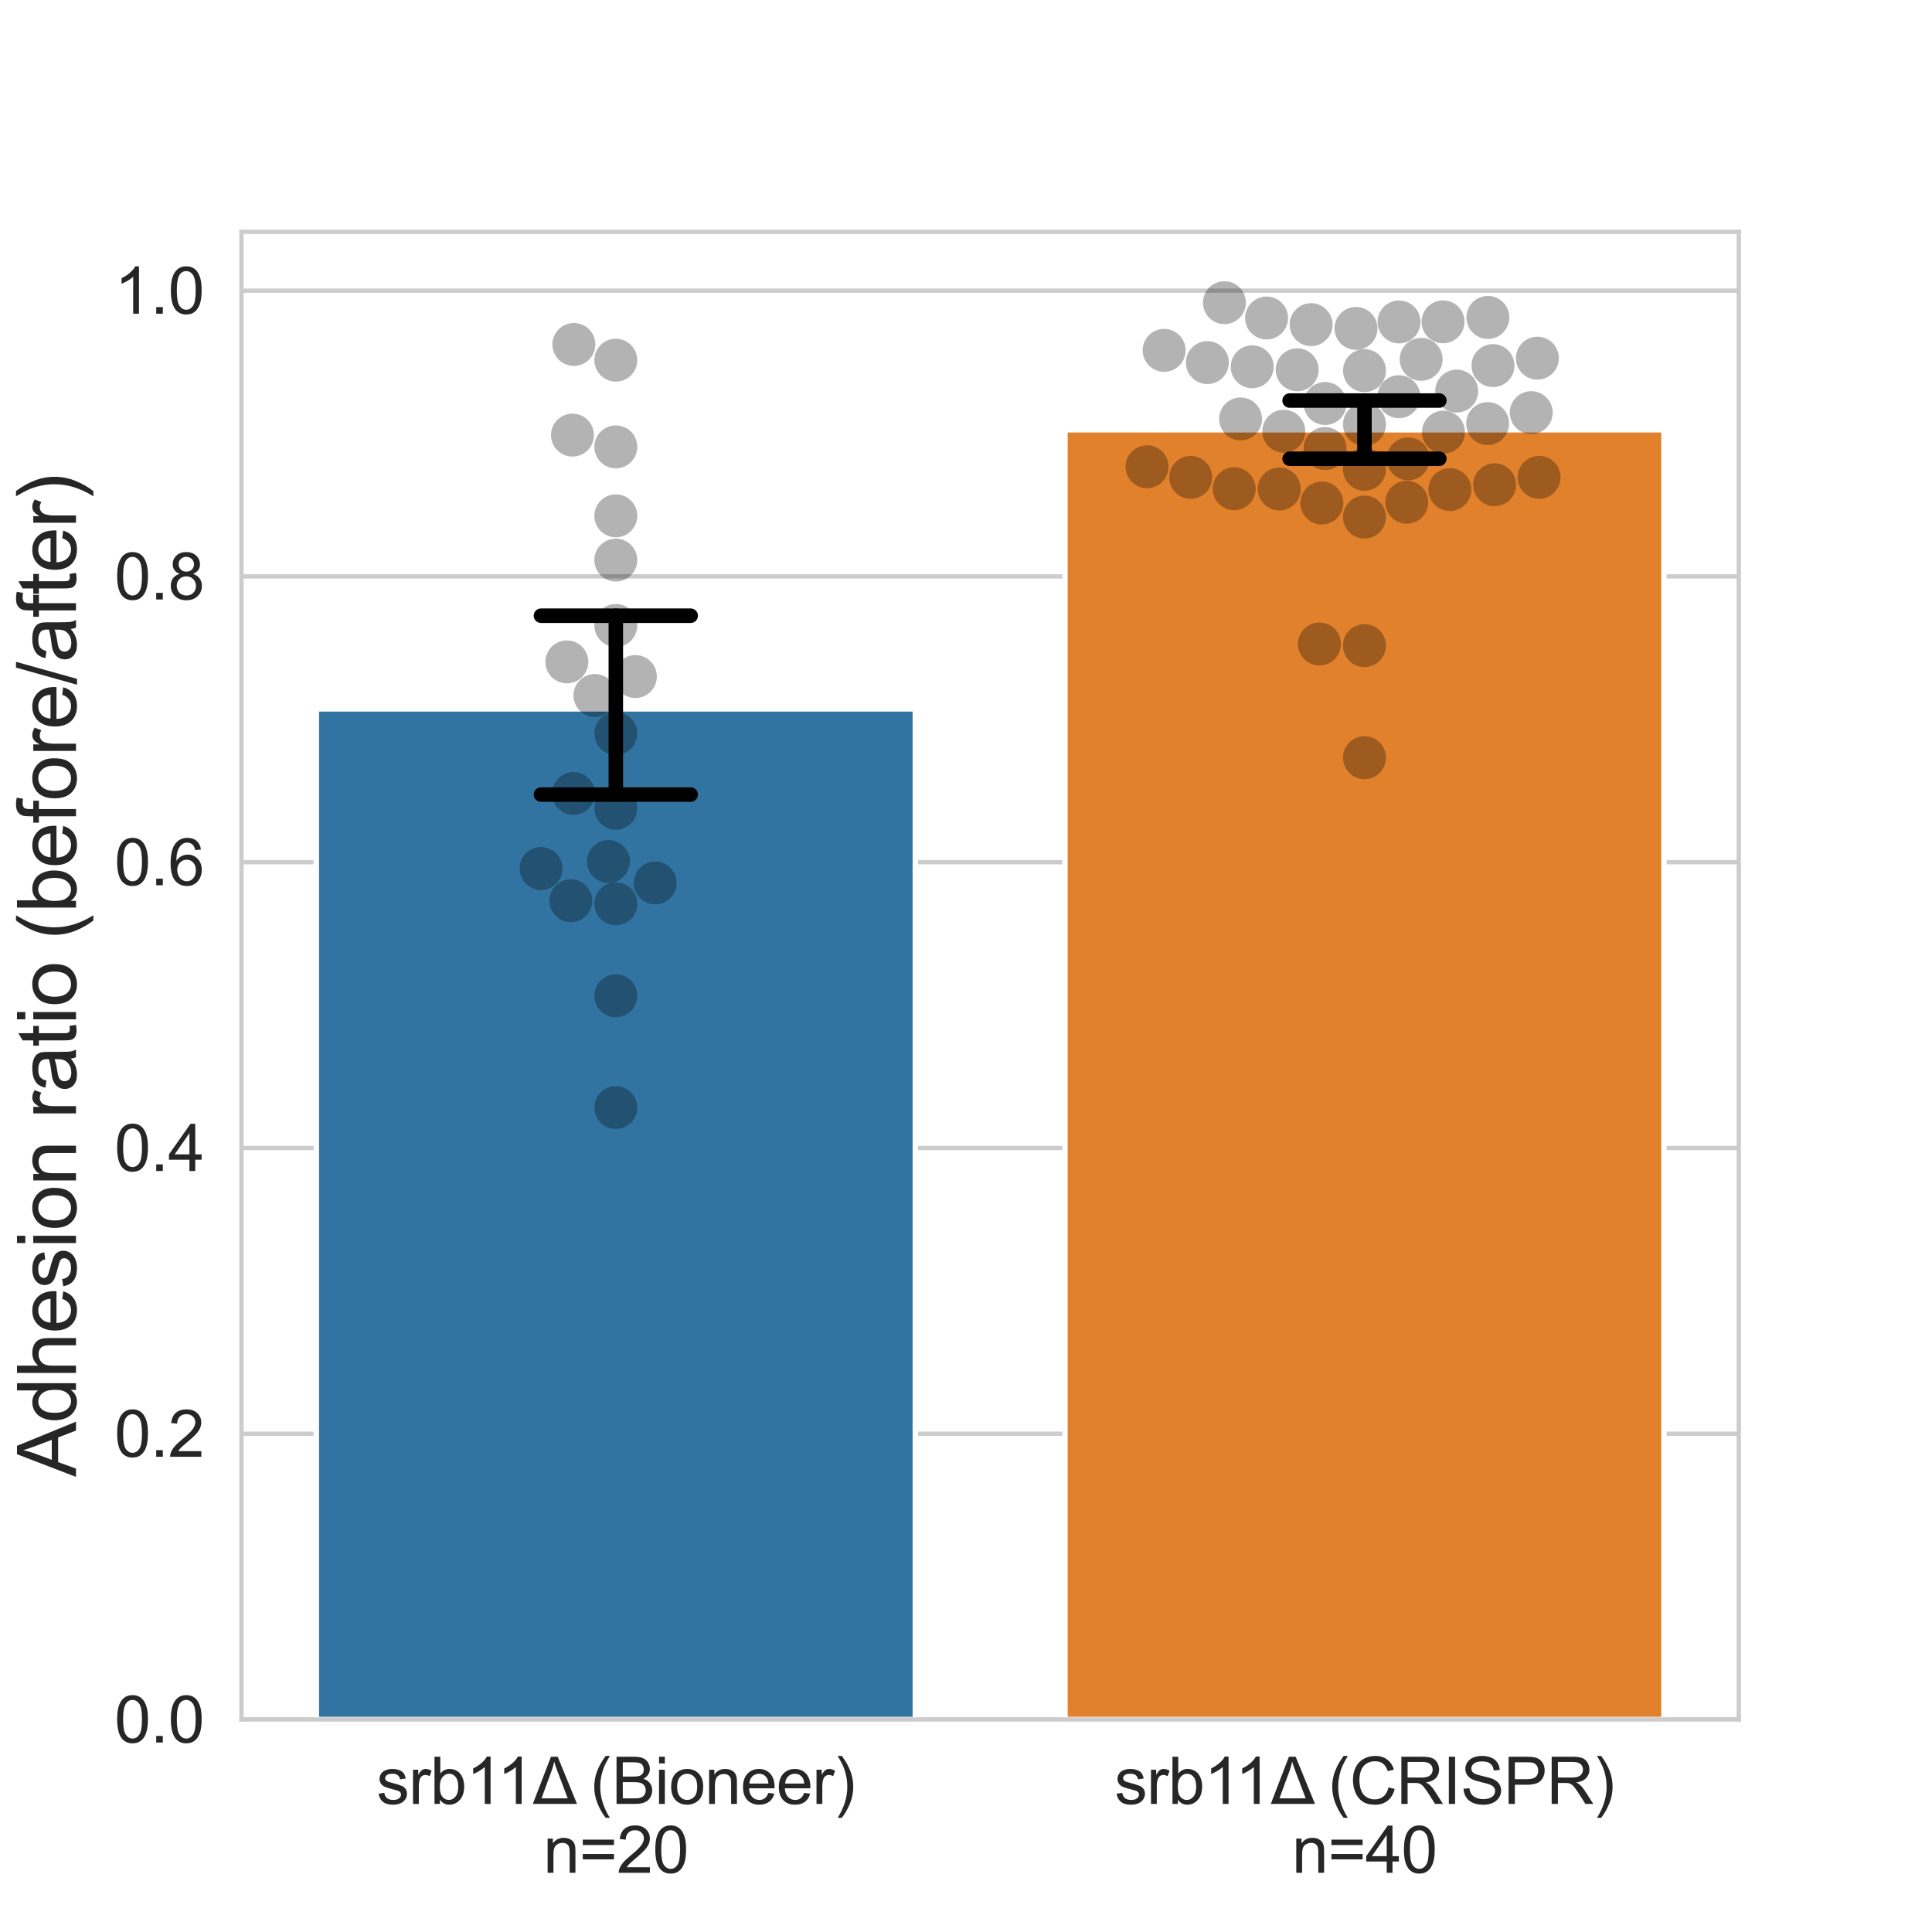 <?xml version="1.0" encoding="utf-8" standalone="no"?>
<!DOCTYPE svg PUBLIC "-//W3C//DTD SVG 1.1//EN"
  "http://www.w3.org/Graphics/SVG/1.1/DTD/svg11.dtd">
<svg height="360pt" version="1.1" viewBox="0 0 360 360" width="360pt" xmlns="http://www.w3.org/2000/svg" xmlns:xlink="http://www.w3.org/1999/xlink">
 <defs>
  <style type="text/css">*{stroke-linecap:butt;stroke-linejoin:round;}</style>
 </defs>
 <g id="figure_1">
  <g id="patch_1">
   <path d="M 0 360 
L 360 360 
L 360 0 
L 0 0 
z
" style="fill:#ffffff;"/>
  </g>
  <g id="axes_1">
   <g id="patch_2">
    <path d="M 45 320.4 
L 324 320.4 
L 324 43.2 
L 45 43.2 
z
" style="fill:#ffffff;"/>
   </g>
   <g id="matplotlib.axis_1">
    <g id="xtick_1">
     <g id="text_1">
      <!-- srb11Δ (Bioneer) -->
      <g style="fill:#262626;" transform="translate(70.165 336.136)scale(0.12 -0.12)">
       <defs>
        <path d="M 197 991 
L 753 1078 
Q 800 744 1014 566 
Q 1228 388 1613 388 
Q 2000 388 2187 545 
Q 2375 703 2375 916 
Q 2375 1106 2209 1216 
Q 2094 1291 1634 1406 
Q 1016 1563 777 1677 
Q 538 1791 414 1992 
Q 291 2194 291 2438 
Q 291 2659 392 2848 
Q 494 3038 669 3163 
Q 800 3259 1026 3326 
Q 1253 3394 1513 3394 
Q 1903 3394 2198 3281 
Q 2494 3169 2634 2976 
Q 2775 2784 2828 2463 
L 2278 2388 
Q 2241 2644 2061 2787 
Q 1881 2931 1553 2931 
Q 1166 2931 1000 2803 
Q 834 2675 834 2503 
Q 834 2394 903 2306 
Q 972 2216 1119 2156 
Q 1203 2125 1616 2013 
Q 2213 1853 2448 1751 
Q 2684 1650 2818 1456 
Q 2953 1263 2953 975 
Q 2953 694 2789 445 
Q 2625 197 2315 61 
Q 2006 -75 1616 -75 
Q 969 -75 630 194 
Q 291 463 197 991 
z
" id="ArialMT-73" transform="scale(0.016)"/>
        <path d="M 416 0 
L 416 3319 
L 922 3319 
L 922 2816 
Q 1116 3169 1280 3281 
Q 1444 3394 1641 3394 
Q 1925 3394 2219 3213 
L 2025 2691 
Q 1819 2813 1613 2813 
Q 1428 2813 1281 2702 
Q 1134 2591 1072 2394 
Q 978 2094 978 1738 
L 978 0 
L 416 0 
z
" id="ArialMT-72" transform="scale(0.016)"/>
        <path d="M 941 0 
L 419 0 
L 419 4581 
L 981 4581 
L 981 2947 
Q 1338 3394 1891 3394 
Q 2197 3394 2470 3270 
Q 2744 3147 2920 2923 
Q 3097 2700 3197 2384 
Q 3297 2069 3297 1709 
Q 3297 856 2875 390 
Q 2453 -75 1863 -75 
Q 1275 -75 941 416 
L 941 0 
z
M 934 1684 
Q 934 1088 1097 822 
Q 1363 388 1816 388 
Q 2184 388 2453 708 
Q 2722 1028 2722 1663 
Q 2722 2313 2464 2622 
Q 2206 2931 1841 2931 
Q 1472 2931 1203 2611 
Q 934 2291 934 1684 
z
" id="ArialMT-62" transform="scale(0.016)"/>
        <path d="M 2384 0 
L 1822 0 
L 1822 3584 
Q 1619 3391 1289 3197 
Q 959 3003 697 2906 
L 697 3450 
Q 1169 3672 1522 3987 
Q 1875 4303 2022 4600 
L 2384 4600 
L 2384 0 
z
" id="ArialMT-31" transform="scale(0.016)"/>
        <path d="M -6 0 
L 1753 4581 
L 2406 4581 
L 4281 0 
L -6 0 
z
M 834 541 
L 3381 541 
L 2391 3150 
Q 2169 3738 2066 4100 
Q 1981 3675 1819 3225 
L 834 541 
z
" id="ArialMT-394" transform="scale(0.016)"/>
        <path id="ArialMT-20" transform="scale(0.016)"/>
        <path d="M 1497 -1347 
Q 1031 -759 709 28 
Q 388 816 388 1659 
Q 388 2403 628 3084 
Q 909 3875 1497 4659 
L 1900 4659 
Q 1522 4009 1400 3731 
Q 1209 3300 1100 2831 
Q 966 2247 966 1656 
Q 966 153 1900 -1347 
L 1497 -1347 
z
" id="ArialMT-28" transform="scale(0.016)"/>
        <path d="M 469 0 
L 469 4581 
L 2188 4581 
Q 2713 4581 3030 4442 
Q 3347 4303 3526 4014 
Q 3706 3725 3706 3409 
Q 3706 3116 3547 2856 
Q 3388 2597 3066 2438 
Q 3481 2316 3704 2022 
Q 3928 1728 3928 1328 
Q 3928 1006 3792 729 
Q 3656 453 3456 303 
Q 3256 153 2954 76 
Q 2653 0 2216 0 
L 469 0 
z
M 1075 2656 
L 2066 2656 
Q 2469 2656 2644 2709 
Q 2875 2778 2992 2937 
Q 3109 3097 3109 3338 
Q 3109 3566 3000 3739 
Q 2891 3913 2687 3977 
Q 2484 4041 1991 4041 
L 1075 4041 
L 1075 2656 
z
M 1075 541 
L 2216 541 
Q 2509 541 2628 563 
Q 2838 600 2978 687 
Q 3119 775 3209 942 
Q 3300 1109 3300 1328 
Q 3300 1584 3169 1773 
Q 3038 1963 2805 2039 
Q 2572 2116 2134 2116 
L 1075 2116 
L 1075 541 
z
" id="ArialMT-42" transform="scale(0.016)"/>
        <path d="M 425 3934 
L 425 4581 
L 988 4581 
L 988 3934 
L 425 3934 
z
M 425 0 
L 425 3319 
L 988 3319 
L 988 0 
L 425 0 
z
" id="ArialMT-69" transform="scale(0.016)"/>
        <path d="M 213 1659 
Q 213 2581 725 3025 
Q 1153 3394 1769 3394 
Q 2453 3394 2887 2945 
Q 3322 2497 3322 1706 
Q 3322 1066 3130 698 
Q 2938 331 2570 128 
Q 2203 -75 1769 -75 
Q 1072 -75 642 372 
Q 213 819 213 1659 
z
M 791 1659 
Q 791 1022 1069 705 
Q 1347 388 1769 388 
Q 2188 388 2466 706 
Q 2744 1025 2744 1678 
Q 2744 2294 2464 2611 
Q 2184 2928 1769 2928 
Q 1347 2928 1069 2612 
Q 791 2297 791 1659 
z
" id="ArialMT-6f" transform="scale(0.016)"/>
        <path d="M 422 0 
L 422 3319 
L 928 3319 
L 928 2847 
Q 1294 3394 1984 3394 
Q 2284 3394 2536 3286 
Q 2788 3178 2913 3003 
Q 3038 2828 3088 2588 
Q 3119 2431 3119 2041 
L 3119 0 
L 2556 0 
L 2556 2019 
Q 2556 2363 2490 2533 
Q 2425 2703 2258 2804 
Q 2091 2906 1866 2906 
Q 1506 2906 1245 2678 
Q 984 2450 984 1813 
L 984 0 
L 422 0 
z
" id="ArialMT-6e" transform="scale(0.016)"/>
        <path d="M 2694 1069 
L 3275 997 
Q 3138 488 2766 206 
Q 2394 -75 1816 -75 
Q 1088 -75 661 373 
Q 234 822 234 1631 
Q 234 2469 665 2931 
Q 1097 3394 1784 3394 
Q 2450 3394 2872 2941 
Q 3294 2488 3294 1666 
Q 3294 1616 3291 1516 
L 816 1516 
Q 847 969 1125 678 
Q 1403 388 1819 388 
Q 2128 388 2347 550 
Q 2566 713 2694 1069 
z
M 847 1978 
L 2700 1978 
Q 2663 2397 2488 2606 
Q 2219 2931 1791 2931 
Q 1403 2931 1139 2672 
Q 875 2413 847 1978 
z
" id="ArialMT-65" transform="scale(0.016)"/>
        <path d="M 791 -1347 
L 388 -1347 
Q 1322 153 1322 1656 
Q 1322 2244 1188 2822 
Q 1081 3291 891 3722 
Q 769 4003 388 4659 
L 791 4659 
Q 1378 3875 1659 3084 
Q 1900 2403 1900 1659 
Q 1900 816 1576 28 
Q 1253 -759 791 -1347 
z
" id="ArialMT-29" transform="scale(0.016)"/>
       </defs>
       <use xlink:href="#ArialMT-73"/>
       <use x="50" xlink:href="#ArialMT-72"/>
       <use x="83.301" xlink:href="#ArialMT-62"/>
       <use x="138.916" xlink:href="#ArialMT-31"/>
       <use x="187.156" xlink:href="#ArialMT-31"/>
       <use x="242.771" xlink:href="#ArialMT-394"/>
       <use x="304.068" xlink:href="#ArialMT-20"/>
       <use x="331.852" xlink:href="#ArialMT-28"/>
       <use x="365.152" xlink:href="#ArialMT-42"/>
       <use x="431.852" xlink:href="#ArialMT-69"/>
       <use x="454.068" xlink:href="#ArialMT-6f"/>
       <use x="509.684" xlink:href="#ArialMT-6e"/>
       <use x="565.299" xlink:href="#ArialMT-65"/>
       <use x="620.914" xlink:href="#ArialMT-65"/>
       <use x="676.529" xlink:href="#ArialMT-72"/>
       <use x="709.83" xlink:href="#ArialMT-29"/>
      </g>
      <!--  n=20  -->
      <g style="fill:#262626;" transform="translate(97.902 348.969)scale(0.12 -0.12)">
       <defs>
        <path d="M 3381 2694 
L 356 2694 
L 356 3219 
L 3381 3219 
L 3381 2694 
z
M 3381 1303 
L 356 1303 
L 356 1828 
L 3381 1828 
L 3381 1303 
z
" id="ArialMT-3d" transform="scale(0.016)"/>
        <path d="M 3222 541 
L 3222 0 
L 194 0 
Q 188 203 259 391 
Q 375 700 629 1000 
Q 884 1300 1366 1694 
Q 2113 2306 2375 2664 
Q 2638 3022 2638 3341 
Q 2638 3675 2398 3904 
Q 2159 4134 1775 4134 
Q 1369 4134 1125 3890 
Q 881 3647 878 3216 
L 300 3275 
Q 359 3922 746 4261 
Q 1134 4600 1788 4600 
Q 2447 4600 2831 4234 
Q 3216 3869 3216 3328 
Q 3216 3053 3103 2787 
Q 2991 2522 2730 2228 
Q 2469 1934 1863 1422 
Q 1356 997 1212 845 
Q 1069 694 975 541 
L 3222 541 
z
" id="ArialMT-32" transform="scale(0.016)"/>
        <path d="M 266 2259 
Q 266 3072 433 3567 
Q 600 4063 929 4331 
Q 1259 4600 1759 4600 
Q 2128 4600 2406 4451 
Q 2684 4303 2865 4023 
Q 3047 3744 3150 3342 
Q 3253 2941 3253 2259 
Q 3253 1453 3087 958 
Q 2922 463 2592 192 
Q 2263 -78 1759 -78 
Q 1097 -78 719 397 
Q 266 969 266 2259 
z
M 844 2259 
Q 844 1131 1108 757 
Q 1372 384 1759 384 
Q 2147 384 2411 759 
Q 2675 1134 2675 2259 
Q 2675 3391 2411 3762 
Q 2147 4134 1753 4134 
Q 1366 4134 1134 3806 
Q 844 3388 844 2259 
z
" id="ArialMT-30" transform="scale(0.016)"/>
       </defs>
       <use xlink:href="#ArialMT-20"/>
       <use x="27.783" xlink:href="#ArialMT-6e"/>
       <use x="83.398" xlink:href="#ArialMT-3d"/>
       <use x="141.797" xlink:href="#ArialMT-32"/>
       <use x="197.412" xlink:href="#ArialMT-30"/>
       <use x="253.027" xlink:href="#ArialMT-20"/>
      </g>
     </g>
    </g>
    <g id="xtick_2">
     <g id="text_2">
      <!-- srb11Δ (CRISPR) -->
      <g style="fill:#262626;" transform="translate(207.674 336.136)scale(0.12 -0.12)">
       <defs>
        <path d="M 3763 1606 
L 4369 1453 
Q 4178 706 3683 314 
Q 3188 -78 2472 -78 
Q 1731 -78 1267 223 
Q 803 525 561 1097 
Q 319 1669 319 2325 
Q 319 3041 592 3573 
Q 866 4106 1370 4382 
Q 1875 4659 2481 4659 
Q 3169 4659 3637 4309 
Q 4106 3959 4291 3325 
L 3694 3184 
Q 3534 3684 3231 3912 
Q 2928 4141 2469 4141 
Q 1941 4141 1586 3887 
Q 1231 3634 1087 3207 
Q 944 2781 944 2328 
Q 944 1744 1114 1308 
Q 1284 872 1643 656 
Q 2003 441 2422 441 
Q 2931 441 3284 734 
Q 3638 1028 3763 1606 
z
" id="ArialMT-43" transform="scale(0.016)"/>
        <path d="M 503 0 
L 503 4581 
L 2534 4581 
Q 3147 4581 3465 4457 
Q 3784 4334 3975 4021 
Q 4166 3709 4166 3331 
Q 4166 2844 3850 2509 
Q 3534 2175 2875 2084 
Q 3116 1969 3241 1856 
Q 3506 1613 3744 1247 
L 4541 0 
L 3778 0 
L 3172 953 
Q 2906 1366 2734 1584 
Q 2563 1803 2427 1890 
Q 2291 1978 2150 2013 
Q 2047 2034 1813 2034 
L 1109 2034 
L 1109 0 
L 503 0 
z
M 1109 2559 
L 2413 2559 
Q 2828 2559 3062 2645 
Q 3297 2731 3419 2920 
Q 3541 3109 3541 3331 
Q 3541 3656 3305 3865 
Q 3069 4075 2559 4075 
L 1109 4075 
L 1109 2559 
z
" id="ArialMT-52" transform="scale(0.016)"/>
        <path d="M 597 0 
L 597 4581 
L 1203 4581 
L 1203 0 
L 597 0 
z
" id="ArialMT-49" transform="scale(0.016)"/>
        <path d="M 288 1472 
L 859 1522 
Q 900 1178 1048 958 
Q 1197 738 1509 602 
Q 1822 466 2213 466 
Q 2559 466 2825 569 
Q 3091 672 3220 851 
Q 3350 1031 3350 1244 
Q 3350 1459 3225 1620 
Q 3100 1781 2813 1891 
Q 2628 1963 1997 2114 
Q 1366 2266 1113 2400 
Q 784 2572 623 2826 
Q 463 3081 463 3397 
Q 463 3744 659 4045 
Q 856 4347 1234 4503 
Q 1613 4659 2075 4659 
Q 2584 4659 2973 4495 
Q 3363 4331 3572 4012 
Q 3781 3694 3797 3291 
L 3216 3247 
Q 3169 3681 2898 3903 
Q 2628 4125 2100 4125 
Q 1550 4125 1298 3923 
Q 1047 3722 1047 3438 
Q 1047 3191 1225 3031 
Q 1400 2872 2139 2705 
Q 2878 2538 3153 2413 
Q 3553 2228 3743 1945 
Q 3934 1663 3934 1294 
Q 3934 928 3725 604 
Q 3516 281 3123 101 
Q 2731 -78 2241 -78 
Q 1619 -78 1198 103 
Q 778 284 539 648 
Q 300 1013 288 1472 
z
" id="ArialMT-53" transform="scale(0.016)"/>
        <path d="M 494 0 
L 494 4581 
L 2222 4581 
Q 2678 4581 2919 4538 
Q 3256 4481 3484 4323 
Q 3713 4166 3852 3881 
Q 3991 3597 3991 3256 
Q 3991 2672 3619 2267 
Q 3247 1863 2275 1863 
L 1100 1863 
L 1100 0 
L 494 0 
z
M 1100 2403 
L 2284 2403 
Q 2872 2403 3119 2622 
Q 3366 2841 3366 3238 
Q 3366 3525 3220 3729 
Q 3075 3934 2838 4000 
Q 2684 4041 2272 4041 
L 1100 4041 
L 1100 2403 
z
" id="ArialMT-50" transform="scale(0.016)"/>
       </defs>
       <use xlink:href="#ArialMT-73"/>
       <use x="50" xlink:href="#ArialMT-72"/>
       <use x="83.301" xlink:href="#ArialMT-62"/>
       <use x="138.916" xlink:href="#ArialMT-31"/>
       <use x="187.156" xlink:href="#ArialMT-31"/>
       <use x="242.771" xlink:href="#ArialMT-394"/>
       <use x="304.068" xlink:href="#ArialMT-20"/>
       <use x="331.852" xlink:href="#ArialMT-28"/>
       <use x="365.152" xlink:href="#ArialMT-43"/>
       <use x="437.369" xlink:href="#ArialMT-52"/>
       <use x="509.586" xlink:href="#ArialMT-49"/>
       <use x="537.369" xlink:href="#ArialMT-53"/>
       <use x="604.068" xlink:href="#ArialMT-50"/>
       <use x="670.768" xlink:href="#ArialMT-52"/>
       <use x="742.984" xlink:href="#ArialMT-29"/>
      </g>
      <!--  n=40  -->
      <g style="fill:#262626;" transform="translate(237.402 348.969)scale(0.12 -0.12)">
       <defs>
        <path d="M 2069 0 
L 2069 1097 
L 81 1097 
L 81 1613 
L 2172 4581 
L 2631 4581 
L 2631 1613 
L 3250 1613 
L 3250 1097 
L 2631 1097 
L 2631 0 
L 2069 0 
z
M 2069 1613 
L 2069 3678 
L 634 1613 
L 2069 1613 
z
" id="ArialMT-34" transform="scale(0.016)"/>
       </defs>
       <use xlink:href="#ArialMT-20"/>
       <use x="27.783" xlink:href="#ArialMT-6e"/>
       <use x="83.398" xlink:href="#ArialMT-3d"/>
       <use x="141.797" xlink:href="#ArialMT-34"/>
       <use x="197.412" xlink:href="#ArialMT-30"/>
       <use x="253.027" xlink:href="#ArialMT-20"/>
      </g>
     </g>
    </g>
   </g>
   <g id="matplotlib.axis_2">
    <g id="ytick_1">
     <g id="line2d_1">
      <path clip-path="url(#pe4271db75b)" d="M 45 320.4 
L 324 320.4 
" style="fill:none;stroke:#cccccc;stroke-linecap:round;stroke-width:0.8;"/>
     </g>
     <g id="text_3">
      <!-- 0.0 -->
      <g style="fill:#262626;" transform="translate(21.32 324.695)scale(0.12 -0.12)">
       <defs>
        <path d="M 581 0 
L 581 641 
L 1222 641 
L 1222 0 
L 581 0 
z
" id="ArialMT-2e" transform="scale(0.016)"/>
       </defs>
       <use xlink:href="#ArialMT-30"/>
       <use x="55.615" xlink:href="#ArialMT-2e"/>
       <use x="83.398" xlink:href="#ArialMT-30"/>
      </g>
     </g>
    </g>
    <g id="ytick_2">
     <g id="line2d_2">
      <path clip-path="url(#pe4271db75b)" d="M 45 267.152 
L 324 267.152 
" style="fill:none;stroke:#cccccc;stroke-linecap:round;stroke-width:0.8;"/>
     </g>
     <g id="text_4">
      <!-- 0.2 -->
      <g style="fill:#262626;" transform="translate(21.32 271.446)scale(0.12 -0.12)">
       <use xlink:href="#ArialMT-30"/>
       <use x="55.615" xlink:href="#ArialMT-2e"/>
       <use x="83.398" xlink:href="#ArialMT-32"/>
      </g>
     </g>
    </g>
    <g id="ytick_3">
     <g id="line2d_3">
      <path clip-path="url(#pe4271db75b)" d="M 45 213.903 
L 324 213.903 
" style="fill:none;stroke:#cccccc;stroke-linecap:round;stroke-width:0.8;"/>
     </g>
     <g id="text_5">
      <!-- 0.4 -->
      <g style="fill:#262626;" transform="translate(21.32 218.198)scale(0.12 -0.12)">
       <use xlink:href="#ArialMT-30"/>
       <use x="55.615" xlink:href="#ArialMT-2e"/>
       <use x="83.398" xlink:href="#ArialMT-34"/>
      </g>
     </g>
    </g>
    <g id="ytick_4">
     <g id="line2d_4">
      <path clip-path="url(#pe4271db75b)" d="M 45 160.655 
L 324 160.655 
" style="fill:none;stroke:#cccccc;stroke-linecap:round;stroke-width:0.8;"/>
     </g>
     <g id="text_6">
      <!-- 0.6 -->
      <g style="fill:#262626;" transform="translate(21.32 164.949)scale(0.12 -0.12)">
       <defs>
        <path d="M 3184 3459 
L 2625 3416 
Q 2550 3747 2413 3897 
Q 2184 4138 1850 4138 
Q 1581 4138 1378 3988 
Q 1113 3794 959 3422 
Q 806 3050 800 2363 
Q 1003 2672 1297 2822 
Q 1591 2972 1913 2972 
Q 2475 2972 2870 2558 
Q 3266 2144 3266 1488 
Q 3266 1056 3080 686 
Q 2894 316 2569 119 
Q 2244 -78 1831 -78 
Q 1128 -78 684 439 
Q 241 956 241 2144 
Q 241 3472 731 4075 
Q 1159 4600 1884 4600 
Q 2425 4600 2770 4297 
Q 3116 3994 3184 3459 
z
M 888 1484 
Q 888 1194 1011 928 
Q 1134 663 1356 523 
Q 1578 384 1822 384 
Q 2178 384 2434 671 
Q 2691 959 2691 1453 
Q 2691 1928 2437 2201 
Q 2184 2475 1800 2475 
Q 1419 2475 1153 2201 
Q 888 1928 888 1484 
z
" id="ArialMT-36" transform="scale(0.016)"/>
       </defs>
       <use xlink:href="#ArialMT-30"/>
       <use x="55.615" xlink:href="#ArialMT-2e"/>
       <use x="83.398" xlink:href="#ArialMT-36"/>
      </g>
     </g>
    </g>
    <g id="ytick_5">
     <g id="line2d_5">
      <path clip-path="url(#pe4271db75b)" d="M 45 107.406 
L 324 107.406 
" style="fill:none;stroke:#cccccc;stroke-linecap:round;stroke-width:0.8;"/>
     </g>
     <g id="text_7">
      <!-- 0.8 -->
      <g style="fill:#262626;" transform="translate(21.32 111.701)scale(0.12 -0.12)">
       <defs>
        <path d="M 1131 2484 
Q 781 2613 612 2850 
Q 444 3088 444 3419 
Q 444 3919 803 4259 
Q 1163 4600 1759 4600 
Q 2359 4600 2725 4251 
Q 3091 3903 3091 3403 
Q 3091 3084 2923 2848 
Q 2756 2613 2416 2484 
Q 2838 2347 3058 2040 
Q 3278 1734 3278 1309 
Q 3278 722 2862 322 
Q 2447 -78 1769 -78 
Q 1091 -78 675 323 
Q 259 725 259 1325 
Q 259 1772 486 2073 
Q 713 2375 1131 2484 
z
M 1019 3438 
Q 1019 3113 1228 2906 
Q 1438 2700 1772 2700 
Q 2097 2700 2305 2904 
Q 2513 3109 2513 3406 
Q 2513 3716 2298 3927 
Q 2084 4138 1766 4138 
Q 1444 4138 1231 3931 
Q 1019 3725 1019 3438 
z
M 838 1322 
Q 838 1081 952 856 
Q 1066 631 1291 507 
Q 1516 384 1775 384 
Q 2178 384 2440 643 
Q 2703 903 2703 1303 
Q 2703 1709 2433 1975 
Q 2163 2241 1756 2241 
Q 1359 2241 1098 1978 
Q 838 1716 838 1322 
z
" id="ArialMT-38" transform="scale(0.016)"/>
       </defs>
       <use xlink:href="#ArialMT-30"/>
       <use x="55.615" xlink:href="#ArialMT-2e"/>
       <use x="83.398" xlink:href="#ArialMT-38"/>
      </g>
     </g>
    </g>
    <g id="ytick_6">
     <g id="line2d_6">
      <path clip-path="url(#pe4271db75b)" d="M 45 54.158 
L 324 54.158 
" style="fill:none;stroke:#cccccc;stroke-linecap:round;stroke-width:0.8;"/>
     </g>
     <g id="text_8">
      <!-- 1.0 -->
      <g style="fill:#262626;" transform="translate(21.32 58.452)scale(0.12 -0.12)">
       <use xlink:href="#ArialMT-31"/>
       <use x="55.615" xlink:href="#ArialMT-2e"/>
       <use x="83.398" xlink:href="#ArialMT-30"/>
      </g>
     </g>
    </g>
    <g id="text_9">
     <!-- Adhesion ratio (before/after) -->
     <g style="fill:#262626;" transform="translate(14.163 275.176)rotate(-90)scale(0.15 -0.15)">
      <defs>
       <path d="M -9 0 
L 1750 4581 
L 2403 4581 
L 4278 0 
L 3588 0 
L 3053 1388 
L 1138 1388 
L 634 0 
L -9 0 
z
M 1313 1881 
L 2866 1881 
L 2388 3150 
Q 2169 3728 2063 4100 
Q 1975 3659 1816 3225 
L 1313 1881 
z
" id="ArialMT-41" transform="scale(0.016)"/>
       <path d="M 2575 0 
L 2575 419 
Q 2259 -75 1647 -75 
Q 1250 -75 917 144 
Q 584 363 401 755 
Q 219 1147 219 1656 
Q 219 2153 384 2558 
Q 550 2963 881 3178 
Q 1213 3394 1622 3394 
Q 1922 3394 2156 3267 
Q 2391 3141 2538 2938 
L 2538 4581 
L 3097 4581 
L 3097 0 
L 2575 0 
z
M 797 1656 
Q 797 1019 1065 703 
Q 1334 388 1700 388 
Q 2069 388 2326 689 
Q 2584 991 2584 1609 
Q 2584 2291 2321 2609 
Q 2059 2928 1675 2928 
Q 1300 2928 1048 2622 
Q 797 2316 797 1656 
z
" id="ArialMT-64" transform="scale(0.016)"/>
       <path d="M 422 0 
L 422 4581 
L 984 4581 
L 984 2938 
Q 1378 3394 1978 3394 
Q 2347 3394 2619 3248 
Q 2891 3103 3008 2847 
Q 3125 2591 3125 2103 
L 3125 0 
L 2563 0 
L 2563 2103 
Q 2563 2525 2380 2717 
Q 2197 2909 1863 2909 
Q 1613 2909 1392 2779 
Q 1172 2650 1078 2428 
Q 984 2206 984 1816 
L 984 0 
L 422 0 
z
" id="ArialMT-68" transform="scale(0.016)"/>
       <path d="M 2588 409 
Q 2275 144 1986 34 
Q 1697 -75 1366 -75 
Q 819 -75 525 192 
Q 231 459 231 875 
Q 231 1119 342 1320 
Q 453 1522 633 1644 
Q 813 1766 1038 1828 
Q 1203 1872 1538 1913 
Q 2219 1994 2541 2106 
Q 2544 2222 2544 2253 
Q 2544 2597 2384 2738 
Q 2169 2928 1744 2928 
Q 1347 2928 1158 2789 
Q 969 2650 878 2297 
L 328 2372 
Q 403 2725 575 2942 
Q 747 3159 1072 3276 
Q 1397 3394 1825 3394 
Q 2250 3394 2515 3294 
Q 2781 3194 2906 3042 
Q 3031 2891 3081 2659 
Q 3109 2516 3109 2141 
L 3109 1391 
Q 3109 606 3145 398 
Q 3181 191 3288 0 
L 2700 0 
Q 2613 175 2588 409 
z
M 2541 1666 
Q 2234 1541 1622 1453 
Q 1275 1403 1131 1340 
Q 988 1278 909 1158 
Q 831 1038 831 891 
Q 831 666 1001 516 
Q 1172 366 1500 366 
Q 1825 366 2078 508 
Q 2331 650 2450 897 
Q 2541 1088 2541 1459 
L 2541 1666 
z
" id="ArialMT-61" transform="scale(0.016)"/>
       <path d="M 1650 503 
L 1731 6 
Q 1494 -44 1306 -44 
Q 1000 -44 831 53 
Q 663 150 594 308 
Q 525 466 525 972 
L 525 2881 
L 113 2881 
L 113 3319 
L 525 3319 
L 525 4141 
L 1084 4478 
L 1084 3319 
L 1650 3319 
L 1650 2881 
L 1084 2881 
L 1084 941 
Q 1084 700 1114 631 
Q 1144 563 1211 522 
Q 1278 481 1403 481 
Q 1497 481 1650 503 
z
" id="ArialMT-74" transform="scale(0.016)"/>
       <path d="M 556 0 
L 556 2881 
L 59 2881 
L 59 3319 
L 556 3319 
L 556 3672 
Q 556 4006 616 4169 
Q 697 4388 901 4523 
Q 1106 4659 1475 4659 
Q 1713 4659 2000 4603 
L 1916 4113 
Q 1741 4144 1584 4144 
Q 1328 4144 1222 4034 
Q 1116 3925 1116 3625 
L 1116 3319 
L 1763 3319 
L 1763 2881 
L 1116 2881 
L 1116 0 
L 556 0 
z
" id="ArialMT-66" transform="scale(0.016)"/>
       <path d="M 0 -78 
L 1328 4659 
L 1778 4659 
L 453 -78 
L 0 -78 
z
" id="ArialMT-2f" transform="scale(0.016)"/>
      </defs>
      <use xlink:href="#ArialMT-41"/>
      <use x="66.699" xlink:href="#ArialMT-64"/>
      <use x="122.314" xlink:href="#ArialMT-68"/>
      <use x="177.93" xlink:href="#ArialMT-65"/>
      <use x="233.545" xlink:href="#ArialMT-73"/>
      <use x="283.545" xlink:href="#ArialMT-69"/>
      <use x="305.762" xlink:href="#ArialMT-6f"/>
      <use x="361.377" xlink:href="#ArialMT-6e"/>
      <use x="416.992" xlink:href="#ArialMT-20"/>
      <use x="444.775" xlink:href="#ArialMT-72"/>
      <use x="478.076" xlink:href="#ArialMT-61"/>
      <use x="533.691" xlink:href="#ArialMT-74"/>
      <use x="561.475" xlink:href="#ArialMT-69"/>
      <use x="583.691" xlink:href="#ArialMT-6f"/>
      <use x="639.307" xlink:href="#ArialMT-20"/>
      <use x="667.09" xlink:href="#ArialMT-28"/>
      <use x="700.391" xlink:href="#ArialMT-62"/>
      <use x="756.006" xlink:href="#ArialMT-65"/>
      <use x="811.621" xlink:href="#ArialMT-66"/>
      <use x="839.404" xlink:href="#ArialMT-6f"/>
      <use x="895.02" xlink:href="#ArialMT-72"/>
      <use x="928.32" xlink:href="#ArialMT-65"/>
      <use x="983.936" xlink:href="#ArialMT-2f"/>
      <use x="1011.719" xlink:href="#ArialMT-61"/>
      <use x="1067.334" xlink:href="#ArialMT-66"/>
      <use x="1095.117" xlink:href="#ArialMT-74"/>
      <use x="1122.9" xlink:href="#ArialMT-65"/>
      <use x="1178.516" xlink:href="#ArialMT-72"/>
      <use x="1211.816" xlink:href="#ArialMT-29"/>
     </g>
    </g>
   </g>
   <g id="patch_3">
    <path clip-path="url(#pe4271db75b)" d="M 58.95 320.4 
L 170.55 320.4 
L 170.55 132.093 
L 58.95 132.093 
z
" style="fill:#3274a1;stroke:#ffffff;stroke-linejoin:miter;"/>
   </g>
   <g id="patch_4">
    <path clip-path="url(#pe4271db75b)" d="M 198.45 320.4 
L 310.05 320.4 
L 310.05 80.088 
L 198.45 80.088 
z
" style="fill:#e1812c;stroke:#ffffff;stroke-linejoin:miter;"/>
   </g>
   <g id="line2d_7">
    <path clip-path="url(#pe4271db75b)" d="M 114.75 148.054 
L 114.75 114.73 
" style="fill:none;stroke:#000000;stroke-linecap:round;stroke-width:2.7;"/>
   </g>
   <g id="line2d_8">
    <path clip-path="url(#pe4271db75b)" d="M 100.8 148.054 
L 128.7 148.054 
" style="fill:none;stroke:#000000;stroke-linecap:round;stroke-width:2.7;"/>
   </g>
   <g id="line2d_9">
    <path clip-path="url(#pe4271db75b)" d="M 100.8 114.73 
L 128.7 114.73 
" style="fill:none;stroke:#000000;stroke-linecap:round;stroke-width:2.7;"/>
   </g>
   <g id="line2d_10">
    <path clip-path="url(#pe4271db75b)" d="M 254.25 85.478 
L 254.25 74.637 
" style="fill:none;stroke:#000000;stroke-linecap:round;stroke-width:2.7;"/>
   </g>
   <g id="line2d_11">
    <path clip-path="url(#pe4271db75b)" d="M 240.3 85.478 
L 268.2 85.478 
" style="fill:none;stroke:#000000;stroke-linecap:round;stroke-width:2.7;"/>
   </g>
   <g id="line2d_12">
    <path clip-path="url(#pe4271db75b)" d="M 240.3 74.637 
L 268.2 74.637 
" style="fill:none;stroke:#000000;stroke-linecap:round;stroke-width:2.7;"/>
   </g>
   <g id="patch_5">
    <path d="M 45 320.4 
L 45 43.2 
" style="fill:none;stroke:#cccccc;stroke-linecap:square;stroke-linejoin:miter;stroke-width:0.8;"/>
   </g>
   <g id="patch_6">
    <path d="M 324 320.4 
L 324 43.2 
" style="fill:none;stroke:#cccccc;stroke-linecap:square;stroke-linejoin:miter;stroke-width:0.8;"/>
   </g>
   <g id="patch_7">
    <path d="M 45 320.4 
L 324 320.4 
" style="fill:none;stroke:#cccccc;stroke-linecap:square;stroke-linejoin:miter;stroke-width:0.8;"/>
   </g>
   <g id="patch_8">
    <path d="M 45 43.2 
L 324 43.2 
" style="fill:none;stroke:#cccccc;stroke-linecap:square;stroke-linejoin:miter;stroke-width:0.8;"/>
   </g>
   <g id="PathCollection_1">
    <defs>
     <path d="M 0 4 
C 1.061 4 2.078 3.579 2.828 2.828 
C 3.579 2.078 4 1.061 4 -0 
C 4 -1.061 3.579 -2.078 2.828 -2.828 
C 2.078 -3.579 1.061 -4 0 -4 
C -1.061 -4 -2.078 -3.579 -2.828 -2.828 
C -3.579 -2.078 -4 -1.061 -4 0 
C -4 1.061 -3.579 2.078 -2.828 2.828 
C -2.078 3.579 -1.061 4 0 4 
z
" id="C0_0_459a1054db"/>
    </defs>
    <g clip-path="url(#pe4271db75b)">
     <use style="fill-opacity:0.3;" x="114.75" xlink:href="#C0_0_459a1054db" y="206.369"/>
    </g>
    <g clip-path="url(#pe4271db75b)">
     <use style="fill-opacity:0.3;" x="114.75" xlink:href="#C0_0_459a1054db" y="185.547"/>
    </g>
    <g clip-path="url(#pe4271db75b)">
     <use style="fill-opacity:0.3;" x="114.75" xlink:href="#C0_0_459a1054db" y="168.414"/>
    </g>
    <g clip-path="url(#pe4271db75b)">
     <use style="fill-opacity:0.3;" x="106.372" xlink:href="#C0_0_459a1054db" y="167.838"/>
    </g>
    <g clip-path="url(#pe4271db75b)">
     <use style="fill-opacity:0.3;" x="122.089" xlink:href="#C0_0_459a1054db" y="164.522"/>
    </g>
    <g clip-path="url(#pe4271db75b)">
     <use style="fill-opacity:0.3;" x="100.821" xlink:href="#C0_0_459a1054db" y="161.833"/>
    </g>
    <g clip-path="url(#pe4271db75b)">
     <use style="fill-opacity:0.3;" x="113.364" xlink:href="#C0_0_459a1054db" y="160.524"/>
    </g>
    <g clip-path="url(#pe4271db75b)">
     <use style="fill-opacity:0.3;" x="114.75" xlink:href="#C0_0_459a1054db" y="150.614"/>
    </g>
    <g clip-path="url(#pe4271db75b)">
     <use style="fill-opacity:0.3;" x="106.867" xlink:href="#C0_0_459a1054db" y="147.852"/>
    </g>
    <g clip-path="url(#pe4271db75b)">
     <use style="fill-opacity:0.3;" x="114.75" xlink:href="#C0_0_459a1054db" y="136.685"/>
    </g>
    <g clip-path="url(#pe4271db75b)">
     <use style="fill-opacity:0.3;" x="110.856" xlink:href="#C0_0_459a1054db" y="129.596"/>
    </g>
    <g clip-path="url(#pe4271db75b)">
     <use style="fill-opacity:0.3;" x="118.393" xlink:href="#C0_0_459a1054db" y="126.064"/>
    </g>
    <g clip-path="url(#pe4271db75b)">
     <use style="fill-opacity:0.3;" x="105.629" xlink:href="#C0_0_459a1054db" y="123.334"/>
    </g>
    <g clip-path="url(#pe4271db75b)">
     <use style="fill-opacity:0.3;" x="114.75" xlink:href="#C0_0_459a1054db" y="116.548"/>
    </g>
    <g clip-path="url(#pe4271db75b)">
     <use style="fill-opacity:0.3;" x="114.75" xlink:href="#C0_0_459a1054db" y="104.365"/>
    </g>
    <g clip-path="url(#pe4271db75b)">
     <use style="fill-opacity:0.3;" x="114.75" xlink:href="#C0_0_459a1054db" y="96.117"/>
    </g>
    <g clip-path="url(#pe4271db75b)">
     <use style="fill-opacity:0.3;" x="114.75" xlink:href="#C0_0_459a1054db" y="83.268"/>
    </g>
    <g clip-path="url(#pe4271db75b)">
     <use style="fill-opacity:0.3;" x="106.671" xlink:href="#C0_0_459a1054db" y="81.079"/>
    </g>
    <g clip-path="url(#pe4271db75b)">
     <use style="fill-opacity:0.3;" x="114.75" xlink:href="#C0_0_459a1054db" y="67.113"/>
    </g>
    <g clip-path="url(#pe4271db75b)">
     <use style="fill-opacity:0.3;" x="106.933" xlink:href="#C0_0_459a1054db" y="64.184"/>
    </g>
   </g>
   <g id="PathCollection_2">
    <defs>
     <path d="M 0 4 
C 1.061 4 2.078 3.579 2.828 2.828 
C 3.579 2.078 4 1.061 4 -0 
C 4 -1.061 3.579 -2.078 2.828 -2.828 
C 2.078 -3.579 1.061 -4 0 -4 
C -1.061 -4 -2.078 -3.579 -2.828 -2.828 
C -3.579 -2.078 -4 -1.061 -4 0 
C -4 1.061 -3.579 2.078 -2.828 2.828 
C -2.078 3.579 -1.061 4 0 4 
z
" id="C1_0_0f2e31cb08"/>
    </defs>
    <g clip-path="url(#pe4271db75b)">
     <use style="fill-opacity:0.3;" x="254.25" xlink:href="#C1_0_0f2e31cb08" y="141.19"/>
    </g>
    <g clip-path="url(#pe4271db75b)">
     <use style="fill-opacity:0.3;" x="254.25" xlink:href="#C1_0_0f2e31cb08" y="120.299"/>
    </g>
    <g clip-path="url(#pe4271db75b)">
     <use style="fill-opacity:0.3;" x="245.856" xlink:href="#C1_0_0f2e31cb08" y="119.996"/>
    </g>
    <g clip-path="url(#pe4271db75b)">
     <use style="fill-opacity:0.3;" x="254.25" xlink:href="#C1_0_0f2e31cb08" y="96.347"/>
    </g>
    <g clip-path="url(#pe4271db75b)">
     <use style="fill-opacity:0.3;" x="246.312" xlink:href="#C1_0_0f2e31cb08" y="93.731"/>
    </g>
    <g clip-path="url(#pe4271db75b)">
     <use style="fill-opacity:0.3;" x="262.133" xlink:href="#C1_0_0f2e31cb08" y="93.584"/>
    </g>
    <g clip-path="url(#pe4271db75b)">
     <use style="fill-opacity:0.3;" x="270.159" xlink:href="#C1_0_0f2e31cb08" y="91.225"/>
    </g>
    <g clip-path="url(#pe4271db75b)">
     <use style="fill-opacity:0.3;" x="238.375" xlink:href="#C1_0_0f2e31cb08" y="91.111"/>
    </g>
    <g clip-path="url(#pe4271db75b)">
     <use style="fill-opacity:0.3;" x="229.975" xlink:href="#C1_0_0f2e31cb08" y="91.066"/>
    </g>
    <g clip-path="url(#pe4271db75b)">
     <use style="fill-opacity:0.3;" x="278.506" xlink:href="#C1_0_0f2e31cb08" y="90.327"/>
    </g>
    <g clip-path="url(#pe4271db75b)">
     <use style="fill-opacity:0.3;" x="221.873" xlink:href="#C1_0_0f2e31cb08" y="88.954"/>
    </g>
    <g clip-path="url(#pe4271db75b)">
     <use style="fill-opacity:0.3;" x="286.78" xlink:href="#C1_0_0f2e31cb08" y="88.944"/>
    </g>
    <g clip-path="url(#pe4271db75b)">
     <use style="fill-opacity:0.3;" x="254.25" xlink:href="#C1_0_0f2e31cb08" y="87.453"/>
    </g>
    <g clip-path="url(#pe4271db75b)">
     <use style="fill-opacity:0.3;" x="213.735" xlink:href="#C1_0_0f2e31cb08" y="86.972"/>
    </g>
    <g clip-path="url(#pe4271db75b)">
     <use style="fill-opacity:0.3;" x="262.396" xlink:href="#C1_0_0f2e31cb08" y="85.502"/>
    </g>
    <g clip-path="url(#pe4271db75b)">
     <use style="fill-opacity:0.3;" x="246.902" xlink:href="#C1_0_0f2e31cb08" y="83.578"/>
    </g>
    <g clip-path="url(#pe4271db75b)">
     <use style="fill-opacity:0.3;" x="268.968" xlink:href="#C1_0_0f2e31cb08" y="80.519"/>
    </g>
    <g clip-path="url(#pe4271db75b)">
     <use style="fill-opacity:0.3;" x="239.213" xlink:href="#C1_0_0f2e31cb08" y="80.356"/>
    </g>
    <g clip-path="url(#pe4271db75b)">
     <use style="fill-opacity:0.3;" x="254.25" xlink:href="#C1_0_0f2e31cb08" y="79.082"/>
    </g>
    <g clip-path="url(#pe4271db75b)">
     <use style="fill-opacity:0.3;" x="277.2" xlink:href="#C1_0_0f2e31cb08" y="78.929"/>
    </g>
    <g clip-path="url(#pe4271db75b)">
     <use style="fill-opacity:0.3;" x="231.165" xlink:href="#C1_0_0f2e31cb08" y="78.064"/>
    </g>
    <g clip-path="url(#pe4271db75b)">
     <use style="fill-opacity:0.3;" x="285.323" xlink:href="#C1_0_0f2e31cb08" y="76.889"/>
    </g>
    <g clip-path="url(#pe4271db75b)">
     <use style="fill-opacity:0.3;" x="246.913" xlink:href="#C1_0_0f2e31cb08" y="75.187"/>
    </g>
    <g clip-path="url(#pe4271db75b)">
     <use style="fill-opacity:0.3;" x="260.666" xlink:href="#C1_0_0f2e31cb08" y="73.919"/>
    </g>
    <g clip-path="url(#pe4271db75b)">
     <use style="fill-opacity:0.3;" x="271.439" xlink:href="#C1_0_0f2e31cb08" y="72.873"/>
    </g>
    <g clip-path="url(#pe4271db75b)">
     <use style="fill-opacity:0.3;" x="254.25" xlink:href="#C1_0_0f2e31cb08" y="69.056"/>
    </g>
    <g clip-path="url(#pe4271db75b)">
     <use style="fill-opacity:0.3;" x="241.712" xlink:href="#C1_0_0f2e31cb08" y="68.905"/>
    </g>
    <g clip-path="url(#pe4271db75b)">
     <use style="fill-opacity:0.3;" x="233.332" xlink:href="#C1_0_0f2e31cb08" y="68.344"/>
    </g>
    <g clip-path="url(#pe4271db75b)">
     <use style="fill-opacity:0.3;" x="278.198" xlink:href="#C1_0_0f2e31cb08" y="68.123"/>
    </g>
    <g clip-path="url(#pe4271db75b)">
     <use style="fill-opacity:0.3;" x="224.973" xlink:href="#C1_0_0f2e31cb08" y="67.563"/>
    </g>
    <g clip-path="url(#pe4271db75b)">
     <use style="fill-opacity:0.3;" x="264.809" xlink:href="#C1_0_0f2e31cb08" y="66.959"/>
    </g>
    <g clip-path="url(#pe4271db75b)">
     <use style="fill-opacity:0.3;" x="286.471" xlink:href="#C1_0_0f2e31cb08" y="66.74"/>
    </g>
    <g clip-path="url(#pe4271db75b)">
     <use style="fill-opacity:0.3;" x="216.921" xlink:href="#C1_0_0f2e31cb08" y="65.283"/>
    </g>
    <g clip-path="url(#pe4271db75b)">
     <use style="fill-opacity:0.3;" x="252.67" xlink:href="#C1_0_0f2e31cb08" y="61.198"/>
    </g>
    <g clip-path="url(#pe4271db75b)">
     <use style="fill-opacity:0.3;" x="244.303" xlink:href="#C1_0_0f2e31cb08" y="60.492"/>
    </g>
    <g clip-path="url(#pe4271db75b)">
     <use style="fill-opacity:0.3;" x="260.689" xlink:href="#C1_0_0f2e31cb08" y="59.988"/>
    </g>
    <g clip-path="url(#pe4271db75b)">
     <use style="fill-opacity:0.3;" x="268.89" xlink:href="#C1_0_0f2e31cb08" y="59.967"/>
    </g>
    <g clip-path="url(#pe4271db75b)">
     <use style="fill-opacity:0.3;" x="236.004" xlink:href="#C1_0_0f2e31cb08" y="59.255"/>
    </g>
    <g clip-path="url(#pe4271db75b)">
     <use style="fill-opacity:0.3;" x="277.246" xlink:href="#C1_0_0f2e31cb08" y="59.148"/>
    </g>
    <g clip-path="url(#pe4271db75b)">
     <use style="fill-opacity:0.3;" x="228.157" xlink:href="#C1_0_0f2e31cb08" y="56.4"/>
    </g>
   </g>
  </g>
 </g>
 <defs>
  <clipPath id="pe4271db75b">
   <rect height="277.2" width="279" x="45" y="43.2"/>
  </clipPath>
 </defs>
</svg>
